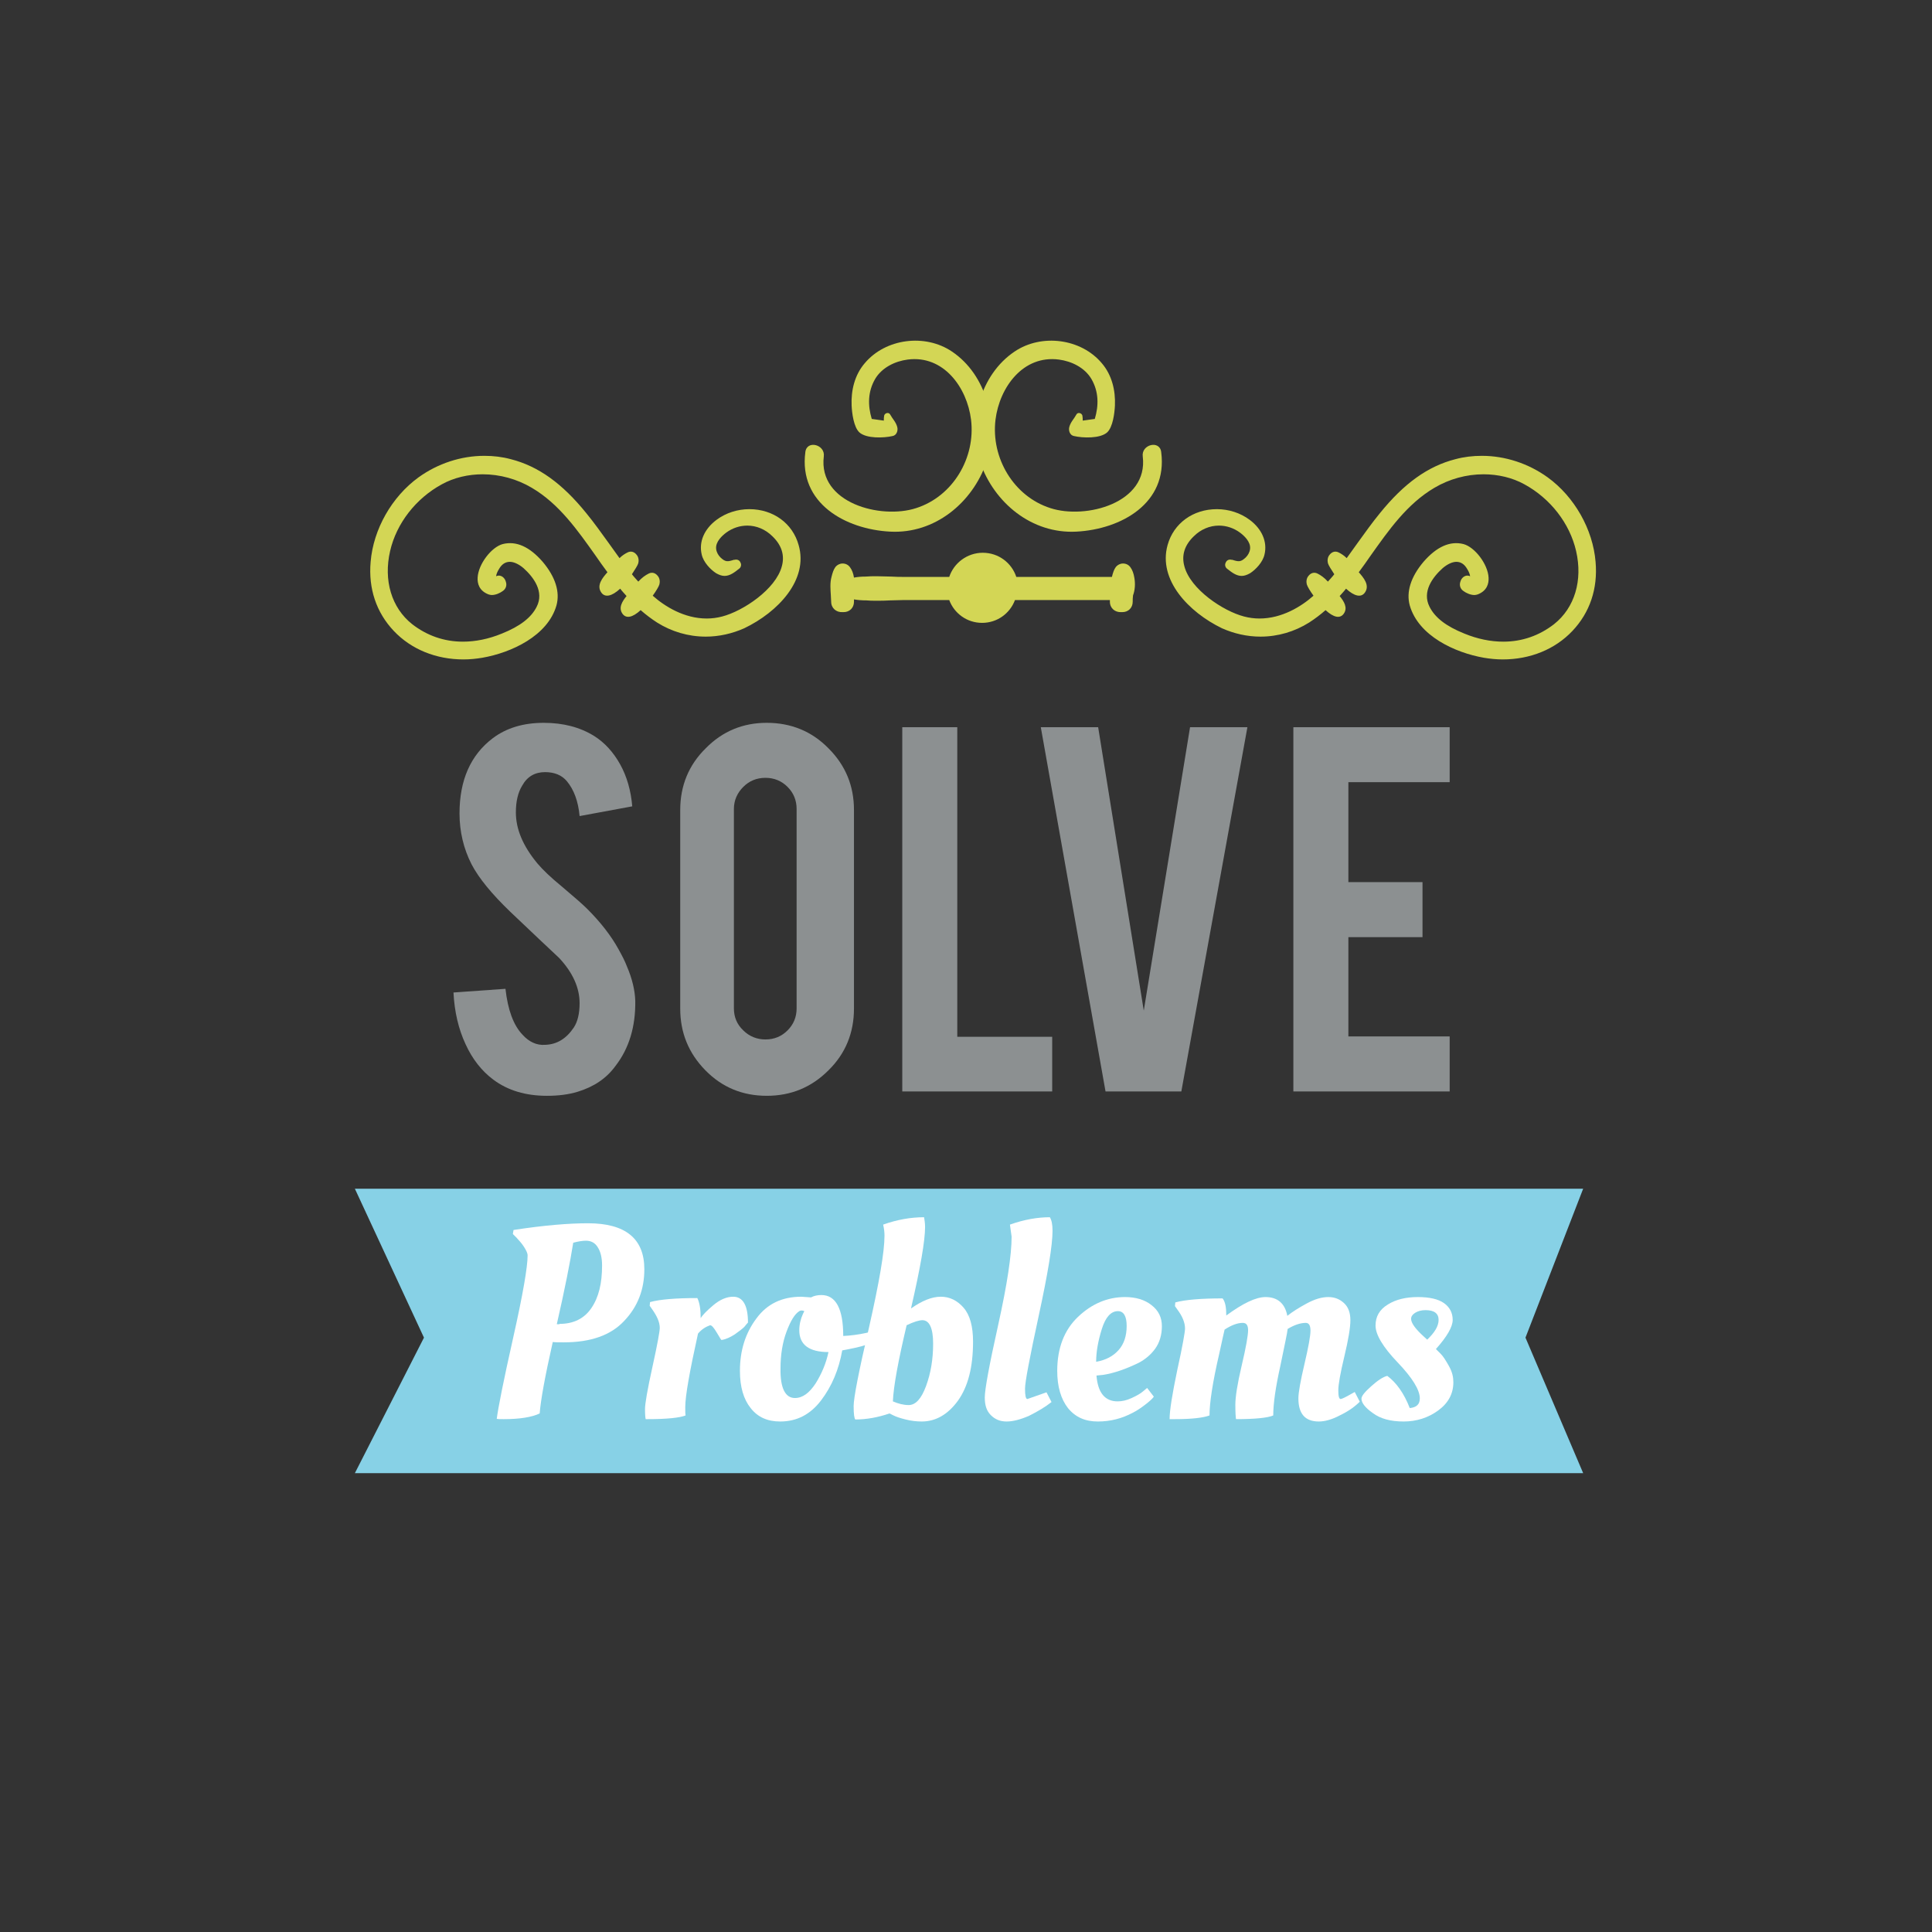 <?xml version="1.0" encoding="utf-8"?>
<!-- Generator: Adobe Illustrator 22.1.0, SVG Export Plug-In . SVG Version: 6.00 Build 0)  -->
<svg version="1.1" id="wall_mural" xmlns="http://www.w3.org/2000/svg" xmlns:xlink="http://www.w3.org/1999/xlink" x="0px" y="0px"
	 viewBox="0 0 576 576" style="enable-background:new 0 0 576 576;" xml:space="preserve">
<rect x="0" y="0" width="576" height="576" fill="#333333" stroke="none"/>
<style type="text/css">
	.st0{opacity:0.5;}
	.st1{fill:#BAAFAB;}
	.st2{fill:#EE7623;}
	.st3{fill:#8C9091;}
	.st4{fill:#D3D655;}
	.st5{fill:none;stroke:#8C9091;stroke-miterlimit:10;}
	.st6{fill:#87D1E6;}
	.st7{fill:#6BB1BA;}
	.st8{fill:#AFBC37;}
	.st9{fill:#8C9091;stroke:#D3D655;stroke-miterlimit:10;}
	.st10{fill:#FFFFFF;}
</style>
<g>
	<path class="st4" d="M338.2,172.3c-0.2-1.3-0.6-2.4-1.2-3.2c-0.5-0.7-1.3-1.1-2.2-1.1c-0.8,0-1.6,0.4-2.1,1c-0.6,0.8-0.9,1.8-1.2,3
		c0,0,0,0,0,0c-6.3,0-12.6,0-19,0c-3.2,0-6.3,0-9.5,0c-1.4-4.2-5.3-7.2-10-7.2c-4.6,0-8.6,3-10,7.2h-13.3c-1.3,0-2.6,0-4-0.1
		c-1.4,0-2.8-0.1-4.2-0.1c-1.3,0-2.4,0-3.4,0.1c-1.3,0-2.4,0.1-3.5,0.3c-0.2-1.3-0.6-2.3-1.2-3.1c-0.5-0.7-1.3-1.1-2.2-1.1
		c-0.8,0-1.6,0.4-2.1,1c-0.6,0.8-0.9,1.8-1.2,3c-0.5,1.8-0.3,3.8-0.2,5.5c0,0.7,0.1,1.3,0.1,1.9c0,1.9,1.5,3.2,3.4,3.1
		c0.1,0,0.2,0,0.3,0c1.8,0,3.1-1.3,3.1-3.1c0-0.2,0-0.4,0-0.7c1.1,0.2,2.3,0.3,3.7,0.3c0.9,0.1,1.9,0.1,3,0.1c1.4,0,2.7,0,4.1-0.1
		c1.3,0,2.6-0.1,3.9-0.1h13.7c1.5,4,5.3,6.8,9.8,6.8c4.5,0,8.3-2.8,9.8-6.8c3.4,0,6.8,0,10.1,0c6.1,0,12.2,0,18.2,0
		c0,0.2,0,0.4,0,0.5c0,1.9,1.5,3.2,3.4,3.1c0.1,0,0.2,0,0.3,0c1.8,0,3.1-1.3,3.1-3.1c0-0.6,0-1.2,0.1-1.9
		C338.4,175.9,338.5,174,338.2,172.3z"/>
</g>
<g>
	<g>
		<path class="st4" d="M238.1,162.5c-1.8-6.5-7.6-10.7-14.7-10.7c-3.5,0-7,1.1-9.8,3.2c-3.6,2.7-5.3,6.5-4.4,10.3
			c0.5,2.3,2.6,4.5,4.3,5.6c0.9,0.5,1.7,0.8,2.5,0.8c1.6,0,2.9-1,4.3-2.1c0.6-0.4,0.8-1.2,0.5-1.8c-0.3-0.8-1-1.1-1.8-0.9l-0.2,0
			c-1.9,0.6-2.5,0.7-4-0.7c-0.7-0.7-1.2-1.6-1.3-2.6c-0.2-2.1,1.8-3.9,3-4.8c1.9-1.4,4.1-2.1,6.3-2.1c2.7,0,5.4,1.1,7.5,3.2
			c2.7,2.6,3.7,5.6,2.8,8.9c-1.8,6.9-11.6,13.4-17.8,15c-1.5,0.4-3.1,0.6-4.6,0.6c-6.7,0-12.5-3.6-16.1-6.8c1-1.4,1.8-2.7,2-3.4
			c0.2-0.8,0.1-1.8-0.5-2.5c-0.7-0.9-1.7-1.2-2.7-0.7c-1,0.5-2,1.2-3.1,2.4c-0.6-0.7-1.3-1.4-1.9-2.2c0.9-1.4,1.7-2.6,1.9-3.3
			c0.2-0.8,0.1-1.8-0.5-2.5c-0.7-0.9-1.7-1.2-2.7-0.7c-0.8,0.4-1.6,0.9-2.4,1.7c-1.1-1.5-2.2-3.1-3.3-4.6c-2.1-2.9-4.3-6-6.6-8.8
			c-7.2-8.9-14.3-14-22.5-16.1c-2.6-0.7-5.2-1-7.9-1c-7,0-13.9,2.3-19.6,6.4c-8,5.8-13.5,15.5-14.3,25.2c-0.7,8,1.7,15.1,6.9,20.6
			c5.2,5.5,12.6,8.5,20.8,8.5c1.9,0,3.8-0.2,5.6-0.5c8.6-1.5,19.5-6.5,22.1-15.6c1.1-4-0.3-8.5-4.1-13c-3.9-4.5-7.9-6.3-11.9-5.3
			c-3.4,0.9-7.3,6-7.5,10c-0.1,1.7,0.4,3.9,3.2,5c0.3,0.1,0.7,0.2,1,0.2c1.2,0,2.5-0.6,3.3-1.2c0.9-0.6,1.3-1.7,0.9-2.8
			c-0.3-1.1-1.2-1.8-2.1-1.8c-0.3,0-0.6,0.1-0.8,0.2c0.1-0.7,0.4-1.4,0.9-2.2c0.8-1.4,1.9-2.1,3.2-2.1c1.2,0,2.7,0.7,4.1,1.9
			c3,2.7,6.2,7,3.9,11.5c-1.6,3.2-4.9,5.8-10.4,8c-3.9,1.6-7.8,2.4-11.6,2.4c-5.6,0-10.7-1.8-15.1-5.2c-6.2-4.9-8.6-13.1-6.6-21.8
			c1.9-8.3,7.7-15.7,15.4-19.9c3.6-2,7.9-3,12.2-3c5.1,0,10.2,1.4,14.6,4c8.2,4.8,13.7,12.7,19.1,20.3c1.1,1.6,2.3,3.3,3.5,4.9
			c-1.4,1.6-3.4,3.9-1.8,6.1c1.1,1.5,3.1,1.1,5.6-1.2c0.6,0.8,1.3,1.5,1.9,2.2c-1.3,1.6-2.5,3.5-1.2,5.3c1.1,1.5,3,1.1,5.4-1.1
			c1.6,1.4,3.2,2.6,4.9,3.7c4.3,2.7,9.3,4.2,14.5,4.2c4,0,7.9-0.9,11.5-2.5C231.9,182.5,241.1,172.9,238.1,162.5z"/>
	</g>
	<g>
		<path class="st4" d="M348.1,162.5c1.8-6.5,7.6-10.7,14.7-10.7c3.5,0,7,1.1,9.8,3.2c3.6,2.7,5.3,6.5,4.4,10.3
			c-0.5,2.3-2.6,4.5-4.3,5.6c-0.9,0.5-1.7,0.8-2.5,0.8c-1.6,0-2.9-1-4.3-2.1c-0.6-0.4-0.8-1.2-0.5-1.8c0.3-0.8,1-1.1,1.8-0.9l0.2,0
			c1.9,0.6,2.5,0.7,4-0.7c0.7-0.7,1.2-1.6,1.3-2.6c0.2-2.1-1.8-3.9-3-4.8c-1.9-1.4-4.1-2.1-6.3-2.1c-2.7,0-5.4,1.1-7.5,3.2
			c-2.7,2.6-3.7,5.6-2.8,8.9c1.8,6.9,11.6,13.4,17.8,15c1.5,0.4,3.1,0.6,4.6,0.6c6.7,0,12.5-3.6,16.1-6.8c-1-1.4-1.8-2.7-2-3.4
			c-0.2-0.8-0.1-1.8,0.5-2.5c0.7-0.9,1.7-1.2,2.7-0.7c1,0.5,2,1.2,3.1,2.4c0.6-0.7,1.3-1.4,1.9-2.2c-0.9-1.4-1.7-2.6-1.9-3.3
			c-0.2-0.8-0.1-1.8,0.5-2.5c0.7-0.9,1.7-1.2,2.7-0.7c0.8,0.4,1.6,0.9,2.4,1.7c1.1-1.5,2.2-3.1,3.3-4.6c2.1-2.9,4.3-6,6.6-8.8
			c7.2-8.9,14.3-14,22.5-16.1c2.6-0.7,5.2-1,7.9-1c7,0,13.9,2.3,19.6,6.4c8,5.8,13.5,15.5,14.3,25.2c0.7,8-1.7,15.1-6.9,20.6
			c-5.2,5.5-12.6,8.5-20.8,8.5c-1.9,0-3.8-0.2-5.6-0.5c-8.6-1.5-19.5-6.5-22.1-15.6c-1.1-4,0.3-8.5,4.1-13c3.9-4.5,7.9-6.3,11.9-5.3
			c3.4,0.9,7.3,6,7.5,10c0.1,1.7-0.4,3.9-3.2,5c-0.3,0.1-0.7,0.2-1,0.2c-1.2,0-2.5-0.6-3.3-1.2c-0.9-0.6-1.3-1.7-0.9-2.8
			c0.3-1.1,1.2-1.8,2.1-1.8c0.3,0,0.6,0.1,0.8,0.2c-0.1-0.7-0.4-1.4-0.9-2.2c-0.8-1.4-1.9-2.1-3.2-2.1c-1.2,0-2.7,0.7-4.1,1.9
			c-3,2.7-6.2,7-3.9,11.5c1.6,3.2,4.9,5.8,10.4,8c3.9,1.6,7.8,2.4,11.6,2.4c5.6,0,10.7-1.8,15.1-5.2c6.2-4.9,8.6-13.1,6.6-21.8
			c-1.9-8.3-7.7-15.7-15.4-19.9c-3.6-2-7.9-3-12.2-3c-5.1,0-10.2,1.4-14.6,4c-8.2,4.8-13.7,12.7-19.1,20.3c-1.1,1.6-2.3,3.3-3.5,4.9
			c1.4,1.6,3.4,3.9,1.8,6.1c-1.1,1.5-3.1,1.1-5.6-1.2c-0.6,0.8-1.3,1.5-1.9,2.2c1.3,1.6,2.5,3.5,1.2,5.3c-1.1,1.5-3,1.1-5.4-1.1
			c-1.6,1.4-3.2,2.6-4.9,3.7c-4.3,2.7-9.3,4.2-14.5,4.2c-4,0-7.9-0.9-11.5-2.5C354.4,182.5,345.2,172.9,348.1,162.5z"/>
	</g>
</g>
<g>
	<g>
		<path class="st4" d="M283.8,104.8c-8-5.4-19.8-3.9-26,3.5c-3,3.5-4.1,8.1-3.9,12.6c0.1,2.2,0.6,6.4,2.3,8c2.1,1.9,7.3,1.7,9.9,1.1
			c1.2-0.2,1.7-1.6,1.4-2.7c-0.4-1.5-1.4-2.4-2.1-3.7c-0.4-0.8-1.6-0.5-1.8,0.3c-0.1,0.5-0.1,1-0.1,1.5c-1.2-0.2-2.4-0.3-3.6-0.5
			c-1.2-4-1.2-8.1,1-11.9c2-3.4,5.9-5.3,9.7-5.8c10.7-1.4,17.7,8.3,18.9,17.9c1.4,11.4-5.4,22.9-16.4,26.4
			c-10.5,3.4-29.2-1.5-27.5-15.4c0.5-3.6-5.1-5-5.5-1.3c-2,15.2,11.9,23,25.3,23.7c13.3,0.7,24.5-8.6,28.7-20.7
			C297.9,126.2,294.1,111.7,283.8,104.8z"/>
	</g>
	<g>
		<path class="st4" d="M302.5,104.8c8-5.4,19.8-3.9,26,3.5c3,3.5,4.1,8.1,3.9,12.6c-0.1,2.2-0.6,6.4-2.3,8c-2.1,1.9-7.3,1.7-9.9,1.1
			c-1.2-0.2-1.7-1.6-1.4-2.7c0.4-1.5,1.4-2.4,2.1-3.7c0.4-0.8,1.6-0.5,1.8,0.3c0.1,0.5,0.1,1,0.1,1.5c1.2-0.2,2.4-0.3,3.6-0.5
			c1.2-4,1.2-8.1-1-11.9c-2-3.4-5.9-5.3-9.7-5.8c-10.7-1.4-17.7,8.3-18.9,17.9c-1.4,11.4,5.4,22.9,16.4,26.4
			c10.5,3.4,29.2-1.5,27.5-15.4c-0.5-3.6,5.1-5,5.5-1.3c2,15.2-11.9,23-25.3,23.7c-13.3,0.7-24.5-8.6-28.7-20.7
			C288.4,126.2,292.2,111.7,302.5,104.8z"/>
	</g>
</g>
<g>
	<path class="st3" d="M189.4,298.4c0.1,7.6-1.8,14.1-5.9,19.4c-2.7,3.7-6.4,6.2-11.3,7.7c-2.6,0.8-5.7,1.2-9.1,1.2
		c-6.4,0-11.7-1.6-16-4.8c-3.5-2.6-6.3-6.2-8.3-10.6c-2.1-4.5-3.3-9.6-3.6-15.4l15.5-1.1c0.7,6.3,2.4,10.9,5.1,13.7
		c1.9,2.1,4.2,3.2,6.7,3c3.6-0.1,6.4-1.9,8.6-5.2c1.1-1.7,1.7-4.1,1.7-7.2c0-4.6-2-9.1-6.1-13.5c-3.3-3.1-8.1-7.6-14.6-13.8
		c-5.4-5.2-9.3-9.9-11.5-14.1c-2.4-4.7-3.6-9.8-3.6-15.2c0-9.9,3.3-17.4,9.9-22.4c4.1-3.1,9.2-4.6,15.2-4.6c5.8,0,10.8,1.3,15,3.9
		c3.2,2,5.8,4.9,7.8,8.5c2,3.6,3.2,7.8,3.6,12.5l-15.7,2.9c-0.4-4.4-1.7-7.9-3.8-10.4c-1.5-1.8-3.7-2.7-6.5-2.7c-3,0-5.3,1.3-6.8,4
		c-1.3,2.1-1.9,4.8-1.9,8c0,5,2.1,10,6.4,15.2c1.6,1.9,4,4.2,7.3,6.9c3.8,3.2,6.3,5.4,7.6,6.7c4,4,7.1,8,9.3,12
		c1,1.8,1.9,3.5,2.5,5.1C188.5,291.8,189.3,295.3,189.4,298.4z"/>
	<path class="st3" d="M228.6,215.5c7.2,0,13.4,2.5,18.4,7.6c5.1,5.1,7.6,11.2,7.6,18.4v59.2c0,7.2-2.5,13.4-7.6,18.4
		c-5.1,5.1-11.2,7.6-18.4,7.6c-7.2,0-13.3-2.5-18.3-7.6c-5-5.1-7.5-11.2-7.5-18.4v-59.2c0-7.2,2.5-13.4,7.6-18.4
		C215.4,218,221.5,215.5,228.6,215.5z M237.5,241.2c0-2.6-0.9-4.8-2.7-6.6c-1.8-1.8-4-2.7-6.6-2.7c-2.6,0-4.8,0.9-6.6,2.7
		s-2.8,4-2.8,6.6v59.4c0,2.6,0.9,4.8,2.8,6.6c1.8,1.8,4.1,2.7,6.6,2.7c2.6,0,4.8-0.9,6.6-2.7c1.8-1.8,2.7-4,2.7-6.6V241.2z"/>
	<path class="st3" d="M313.7,325.4H269V216.8h16.4v92.3h28.3V325.4z"/>
	<path class="st3" d="M329.6,325.4l-19.3-108.6h17.1l13.6,84.5l13.8-84.5h17.1l-19.7,108.6H329.6z"/>
	<path class="st3" d="M385.6,325.4V216.8h46.6v16.4H402v29.8h22.1v16.4H402V309h30.2v16.4H385.6z"/>
</g>
<polygon class="st6" points="472,439.2 105.8,439.2 126.4,398.8 105.8,354.4 472,354.4 454.8,398.8 "/>
<g>
	<path class="st10" d="M168.1,400.2c-1.5,0-2.6,0-3.3-0.1c-2.3,10.2-3.6,17.3-3.9,21.3c-2.3,1.1-5.9,1.7-10.7,1.7
		c-1,0-1.7,0-2.1-0.1c0.4-3.2,2-11.3,4.9-24.2c2.9-12.9,4.3-21.1,4.3-24.5c0-0.7-0.4-1.5-1.1-2.6c-0.7-1.1-1.5-1.9-2.2-2.7l-1.1-1.1
		l0.2-1.2c9.1-1.4,16.5-2,22.2-2c11.2,0,16.8,4.6,16.8,13.7c0,6.1-2,11.2-6,15.4C182.1,398.1,176.1,400.2,168.1,400.2z M166.8,394.7
		c4.2,0,7.4-1.6,9.5-4.7c2.2-3.2,3.2-7.4,3.2-12.7c0-2.2-0.4-4-1.2-5.3c-0.8-1.4-2-2.1-3.6-2.1c-1,0-2.3,0.2-3.8,0.6
		c-0.9,5.7-2.5,13.8-4.9,24.3H166.8z"/>
	<path class="st10" d="M193.1,423.1h-0.6c-0.1-0.4-0.2-1.4-0.2-3c0-1.6,0.7-5.7,2.2-12.5c1.5-6.8,2.2-10.7,2.2-11.7
		c0-1.7-0.8-3.5-2.3-5.6l-0.7-1l0.1-1.1c2.9-0.8,7.6-1.2,14.1-1.2c0.7,1.4,1,3.4,1,6c0.6-1,1.9-2.3,3.8-3.9c1.9-1.6,3.9-2.5,5.9-2.5
		c2.9,0,4.4,2.6,4.4,7.7c-0.3,0.3-0.6,0.7-1.1,1.3c-0.5,0.5-1.4,1.2-2.8,2.2c-1.4,0.9-2.7,1.5-4,1.7c-0.1,0-0.5-0.7-1.4-2.2
		c-0.9-1.5-1.5-2.2-2-2.2c-1.4,0.5-2.6,1.3-3.6,2.5c-2.5,11.3-3.8,18.6-3.8,21.9c0,1.2,0,2,0.1,2.5
		C202.6,422.7,198.8,423.1,193.1,423.1z"/>
	<path class="st10" d="M232.6,423.8c-3.8,0-6.7-1.3-8.8-4c-2.1-2.6-3.2-6.3-3.2-11.1c0-6,1.6-11.2,4.9-15.6
		c3.2-4.4,7.7-6.5,13.4-6.5l2.9,0.2c0.9-0.5,2-0.7,3.1-0.7c4.3,0,6.5,4.1,6.5,12.2c2.2-0.1,4.5-0.4,6.8-0.9l1.3-0.3l0.5,3.2
		c-1.8,0.8-4.2,1.4-7.3,2l-1.6,0.3c-1,5.7-3.1,10.7-6.3,14.9C241.6,421.7,237.6,423.8,232.6,423.8z M237,416.8
		c2.3,0,4.3-1.5,6.2-4.4c1.8-2.9,3.1-6,3.8-9.3c-5.8,0-8.7-2.2-8.7-6.5c0-1.7,0.4-3.4,1.1-4.9l0.4-0.8c-0.2-0.1-0.5-0.2-0.8-0.2
		s-0.6,0.1-0.7,0.2c-1.4,0.9-2.6,2.9-3.8,6.1c-1.2,3.2-1.8,6.9-1.8,11C232.6,413.8,234.1,416.8,237,416.8z"/>
	<path class="st10" d="M275.8,365.8c0,4.1-1.4,12.2-4.2,24.3c3.3-2.3,6.2-3.5,8.9-3.5c2.6,0,4.9,1.1,6.8,3.3s2.8,5.6,2.8,10.1
		c0,7.6-1.5,13.4-4.5,17.6c-3,4.1-6.6,6.2-10.8,6.2c-1.6,0-3.2-0.2-4.8-0.6c-1.6-0.4-2.8-0.8-3.6-1.2l-1.2-0.6
		c-3.5,1.2-6.9,1.8-10.2,1.8c-0.3-0.3-0.5-1.6-0.5-4s1.5-10.2,4.6-23.5c3-13.3,4.6-22.4,4.6-27.3c0-0.9-0.1-2-0.4-3.3
		c4.2-1.5,8.3-2.2,12.2-2.2C275.6,363.6,275.8,364.6,275.8,365.8z M275,393.6c-1,0-2.6,0.5-4.7,1.5c-2.5,10.6-3.9,18.1-4.1,22.7
		c1.6,0.7,3.2,1.1,4.7,1.1c2.1,0,3.8-1.9,5.2-5.7c1.4-3.8,2.1-8,2.1-12.6S277.1,393.6,275,393.6z"/>
	<path class="st10" d="M300.1,423.8c-1.9,0-3.4-0.6-4.7-1.9s-1.8-3-1.8-5.3c0-2.3,1.3-9.5,4-21.6c2.7-12.2,4-20.9,4-26.3l-0.5-3.6
		c4.2-1.5,8.2-2.2,11.9-2.2c0.5,0.8,0.8,2.1,0.8,4c0,4.4-1.4,12.8-4.1,25.3c-2.7,12.5-4.1,19.8-4.1,21.8c0,2,0.2,3.1,0.7,3.1l5.7-2
		l1.5,2.9c-1.9,1.5-4.1,2.8-6.7,4.1C304.3,423.2,302,423.8,300.1,423.8z"/>
	<path class="st10" d="M315.2,408.7c0-6.8,2.1-12.2,6.2-16.1c4.1-3.9,8.8-5.9,14-5.9c3.2,0,5.9,0.8,7.9,2.4c2.1,1.6,3.1,3.7,3.1,6.3
		c0,2.6-0.7,4.9-2,6.7c-1.3,1.8-3,3.2-4.9,4.2c-3.9,1.9-7.4,3.1-10.6,3.6l-2,0.2c0.4,5.1,2.5,7.7,6.3,7.7c1.3,0,2.7-0.3,4.2-1
		c1.5-0.7,2.6-1.3,3.4-2l1.2-1l2,2.6c-0.4,0.6-1.3,1.4-2.6,2.4c-1.3,1-2.5,1.8-3.7,2.4c-3.2,1.7-6.6,2.6-10.4,2.6
		c-3.8,0-6.7-1.3-8.9-4C316.3,417.1,315.2,413.4,315.2,408.7z M333.5,402.5c1.6-1.8,2.4-4.2,2.4-7.2c0-2.9-0.9-4.4-2.6-4.4
		c-2.1,0-3.7,1.8-4.8,5.3c-1.1,3.5-1.7,6.8-1.7,9.8C329.7,405.5,331.9,404.3,333.5,402.5z"/>
	<path class="st10" d="M350.3,423.1h-1.6c0-2.6,0.8-7.5,2.3-14.7c1.6-7.2,2.3-11.4,2.3-12.3c0-1.8-0.8-3.7-2.3-5.7l-0.7-1l0.1-1.1
		c2.9-0.8,7.6-1.2,14.1-1.2c0.8,1,1.1,2.7,1.1,5.1c4.9-3.6,8.8-5.5,11.7-5.5c3.6,0,5.8,1.9,6.5,5.6c1.5-1.2,3.4-2.4,5.8-3.7
		c2.4-1.3,4.5-1.9,6.4-1.9s3.4,0.6,4.7,1.8c1.3,1.2,1.9,2.9,1.9,5.1c0,2.2-0.6,5.8-1.8,10.8c-1.2,5-1.8,8.4-1.8,10.1
		c0,1.7,0.2,2.6,0.7,2.6c0.3,0,1.4-0.5,3.3-1.6l0.9-0.5l1.5,2.9c-1.4,1.4-3.3,2.8-5.8,4c-2.4,1.3-4.6,1.9-6.4,1.9
		c-4.1,0-6.1-2.3-6.1-6.9c0-1.7,0.6-5.1,1.8-10.2c1.2-5.1,1.8-8.4,1.8-10s-0.5-2.3-1.4-2.3c-1.6,0-3.4,0.6-5.4,1.8
		c-0.1,1.1-0.9,4.8-2.2,11.1c-1.4,6.3-2.1,11.2-2.1,14.7c-1.6,0.7-5.3,1.1-11.1,1.1c-0.1-0.6-0.2-2-0.2-4.3c0-2.3,0.6-6.2,1.9-11.7
		c1.3-5.5,1.9-9,1.9-10.5c0-1.5-0.5-2.2-1.6-2.2c-1.6,0-3.4,0.7-5.4,2c-0.1,0.5-0.7,2.9-1.6,7.2c-2,8.6-2.9,14.7-2.9,18.4
		C358.7,422.7,355.3,423.1,350.3,423.1z"/>
	<path class="st10" d="M433.3,412.1c0,3.4-1.5,6.2-4.5,8.4c-3,2.2-6.5,3.3-10.3,3.3c-3.9,0-6.9-0.8-9.2-2.5
		c-2.3-1.6-3.4-3.1-3.4-4.3c0-0.8,1-2,2.9-3.7c1.9-1.7,3.5-2.8,4.8-3.1c2.7,2,5,5.2,6.7,9.6c2-0.2,3-1.1,3-2.9
		c0-2.5-2.2-6.1-6.6-10.7c-4.4-4.6-6.6-8.3-6.6-11c0-2.7,1.2-4.8,3.7-6.3c2.4-1.5,5.4-2.2,8.9-2.2c3.5,0,6.1,0.6,7.8,1.8
		c1.7,1.2,2.6,2.9,2.6,5c0,2.1-1.7,5-5,8.7c0.4,0.4,0.9,0.9,1.5,1.5c0.6,0.6,1.4,1.8,2.4,3.6S433.3,410.6,433.3,412.1z M428.9,393.5
		c0-1.9-1.3-2.9-3.9-2.9c-1.3,0-2.3,0.3-3.1,0.8c-0.8,0.5-1.2,1.1-1.2,1.8c0,1.2,1.2,2.9,3.6,5.1l1.2,1.1
		C427.7,397.3,428.9,395.4,428.9,393.5z"/>
</g>
</svg>

